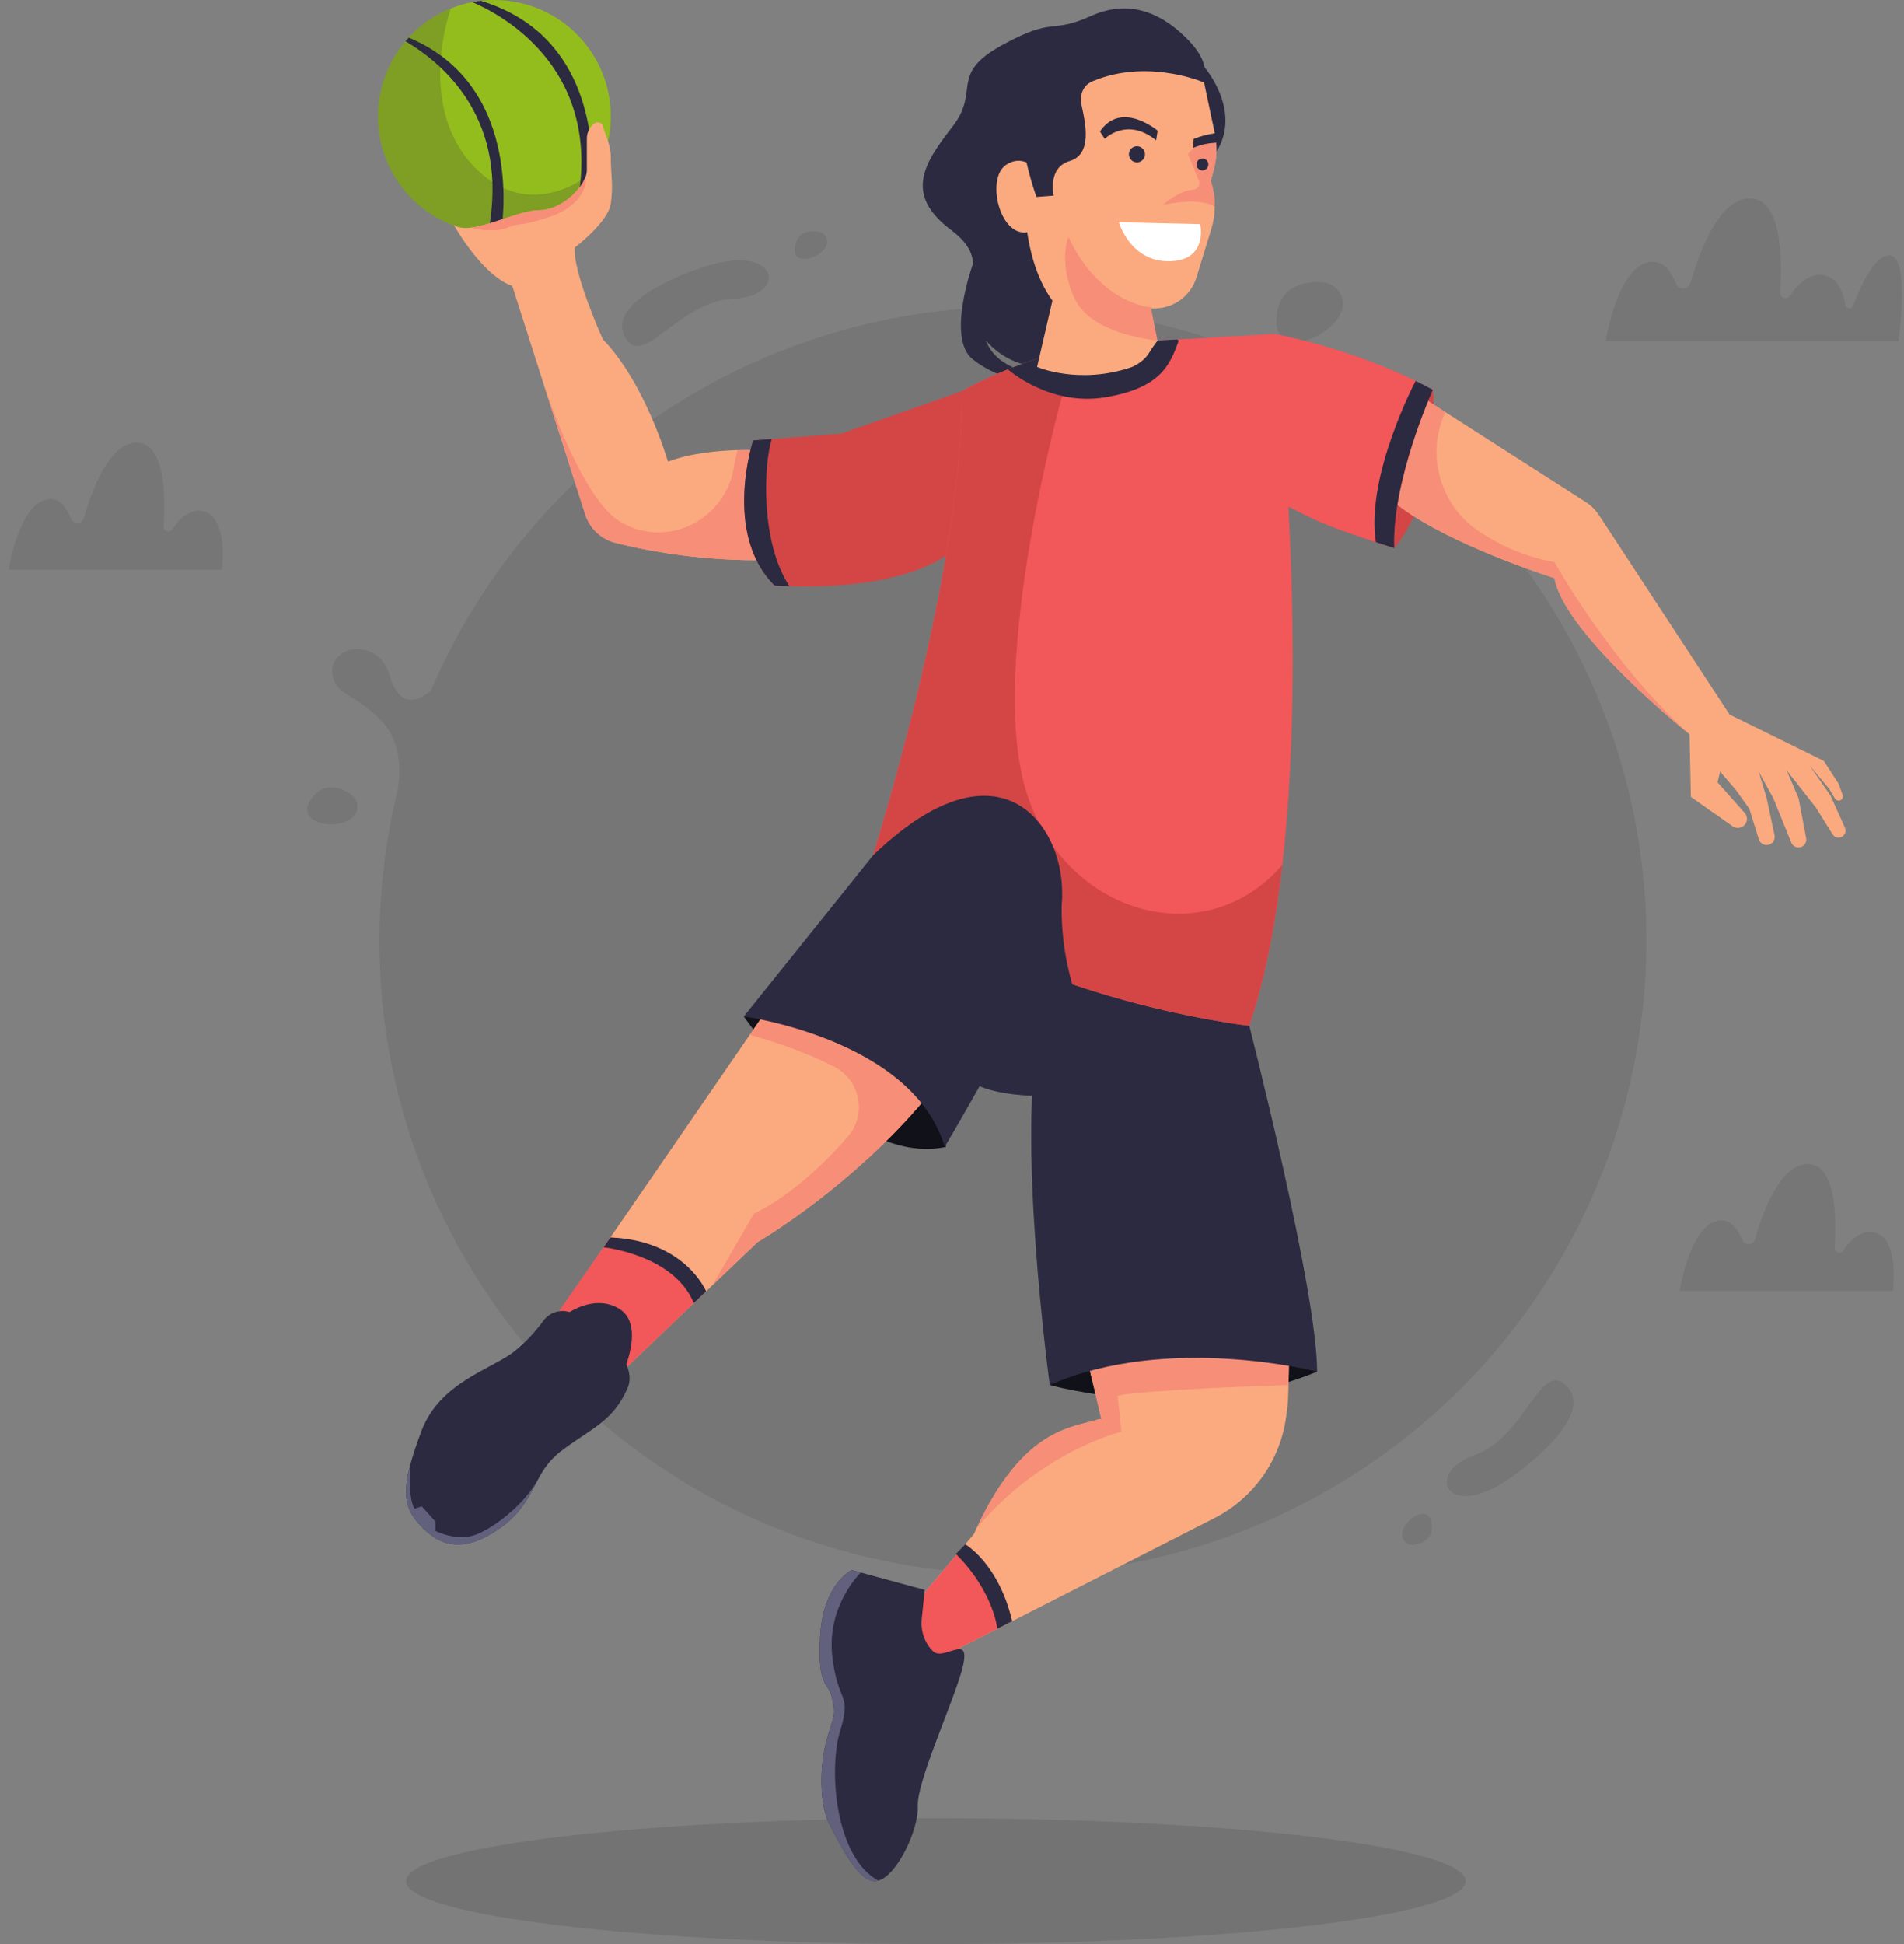 <svg width="96" height="98" viewBox="0 0 96 98" fill="none" xmlns="http://www.w3.org/2000/svg">
<rect x="0" y="0" width="96" height="98" fill="#808080" stroke="none"/>
<g opacity="0.2">
<path opacity="0.4" d="M78.633 31.283C87.542 46.505 82.423 66.067 67.202 74.976C51.98 83.884 32.418 78.767 23.508 63.544C19.227 56.23 18.186 47.914 19.949 40.257C19.949 40.257 19.95 40.257 19.951 40.255L19.95 40.251C19.959 40.22 19.992 40.096 20.032 39.902C20.207 39.061 20.293 37.38 19.181 36.285C17.777 34.9 17.041 35.068 16.796 34.148C16.378 32.571 19.039 31.951 19.666 34.098C20.281 36.201 21.677 34.849 21.735 34.793L21.735 34.791C24.334 28.738 28.821 23.434 34.94 19.853C50.162 10.945 69.724 16.061 78.633 31.283Z" fill="black"/>
<path opacity="0.4" d="M27.824 25.518C27.824 25.516 27.826 25.514 27.829 25.512L27.828 25.516C27.826 25.518 27.824 25.518 27.824 25.518Z" fill="black"/>
<path opacity="0.4" d="M28.076 25.253C27.943 25.4 27.852 25.489 27.829 25.512C27.911 25.426 27.992 25.34 28.076 25.253Z" fill="black"/>
<path opacity="0.4" d="M95.723 17.206H80.959C80.959 17.206 81.607 13.042 83.433 13.204C83.938 13.249 84.283 13.761 84.508 14.311C84.647 14.65 85.132 14.626 85.233 14.274C85.716 12.582 86.704 9.999 88.235 9.999C89.818 9.999 89.871 12.954 89.756 14.754C89.739 15.025 90.09 15.146 90.243 14.921C90.66 14.306 91.27 13.716 92.012 13.887C92.645 14.033 92.926 14.69 93.041 15.381C93.076 15.589 93.364 15.616 93.438 15.419C93.823 14.393 94.507 12.903 95.234 12.871C96.344 12.824 95.723 17.206 95.723 17.206Z" fill="black"/>
<path opacity="0.4" d="M0.435 28.718C0.435 28.718 1.011 25.02 2.632 25.164C3.081 25.204 3.387 25.658 3.587 26.147C3.71 26.448 4.141 26.427 4.23 26.114C4.659 24.611 5.537 22.317 6.897 22.317C8.303 22.317 8.35 24.942 8.248 26.54C8.232 26.781 8.545 26.888 8.68 26.688C9.051 26.142 9.592 25.618 10.251 25.77C11.534 26.066 11.188 28.718 11.188 28.718L0.435 28.718Z" fill="black"/>
<path opacity="0.4" d="M84.689 65.079C84.689 65.079 85.265 61.38 86.887 61.524C87.336 61.564 87.641 62.019 87.841 62.507C87.965 62.808 88.396 62.787 88.485 62.474C88.914 60.971 89.792 58.677 91.152 58.677C92.558 58.677 92.605 61.302 92.503 62.9C92.487 63.141 92.799 63.248 92.935 63.048C93.306 62.502 93.847 61.978 94.506 62.13C95.789 62.426 95.443 65.079 95.443 65.079H84.689Z" fill="black"/>
<path opacity="0.4" d="M35.348 13.508C35.348 13.508 30.633 15.001 31.471 16.894C32.309 18.788 34.197 15.159 36.98 15.062C39.764 14.966 39.326 12.117 35.348 13.508Z" fill="black"/>
<path opacity="0.4" d="M67.575 14.797C67.385 14.453 67.016 14.246 66.624 14.226C65.846 14.186 64.37 14.355 64.359 16.213C64.347 18.492 68.49 16.451 67.575 14.797Z" fill="black"/>
<path opacity="0.4" d="M41.654 11.972C41.575 11.802 41.407 11.691 41.22 11.667C40.851 11.621 40.142 11.651 40.073 12.537C39.989 13.622 42.033 12.791 41.654 11.972Z" fill="black"/>
<path opacity="0.4" d="M76.375 74.34C76.375 74.34 80.421 71.494 79.05 69.942C77.68 68.389 76.975 72.418 74.35 73.35C71.725 74.281 73.001 76.865 76.375 74.34Z" fill="black"/>
<path opacity="0.4" d="M70.824 77.706C70.951 77.844 71.145 77.899 71.329 77.865C71.696 77.797 72.363 77.555 72.161 76.691C71.914 75.63 70.216 77.038 70.824 77.706Z" fill="black"/>
<path opacity="0.4" d="M18.018 40.686C18.024 40.416 17.877 40.165 17.651 40.016C17.202 39.721 16.266 39.308 15.614 40.409C14.814 41.76 17.986 41.988 18.018 40.686Z" fill="black"/>
</g>
<path opacity="0.1" d="M47.185 98C61.937 98 73.895 96.58 73.895 94.828C73.895 93.077 61.937 91.657 47.185 91.657C32.434 91.657 20.476 93.077 20.476 94.828C20.476 96.58 32.434 98 47.185 98Z" fill="black"/>
<path d="M52.929 69.817C52.929 69.817 59.904 71.829 66.409 69.146L64.599 66.866C64.599 66.866 55.209 67.268 52.929 69.817Z" fill="#111119"/>
<path d="M64.968 69.817C64.952 70.404 64.933 70.755 64.933 70.755C63.258 72.012 58.519 72.002 56.519 71.936C55.956 71.918 55.611 71.896 55.611 71.896C55.584 71.775 55.556 71.653 55.53 71.533C55.281 70.438 55.03 69.391 54.785 68.41C53.709 64.112 52.749 61.111 52.749 61.111C53.642 59.514 63.928 59.69 63.928 59.69C64.795 61.879 64.976 65.566 64.986 68.078C64.989 68.764 64.98 69.362 64.968 69.817Z" fill="#FBAA7F"/>
<path d="M64.933 70.756L64.852 71.387C64.567 73.594 63.211 75.518 61.229 76.528L46.759 83.901L45.887 81.151L49.106 77.328C49.148 77.233 49.191 77.139 49.234 77.047L49.235 77.047C51.608 71.963 54.041 71.984 55.343 71.56C55.422 71.535 55.482 71.528 55.53 71.533C55.691 71.55 55.722 71.703 55.927 71.739C56.093 71.768 56.287 71.787 56.504 71.797C59.104 71.917 64.933 70.756 64.933 70.756Z" fill="#FBAA7F"/>
<path d="M64.968 69.817C64.566 69.83 57.88 70.045 56.347 70.351L56.505 71.797L56.52 71.936L56.545 72.169C56.545 72.169 52.476 73.155 49.235 77.047C51.609 71.964 54.041 71.984 55.343 71.56C55.422 71.535 55.482 71.528 55.53 71.533C55.282 70.438 55.031 69.391 54.785 68.41L54.787 68.396C54.787 68.396 62.995 66.796 64.981 68.07C64.981 68.07 64.983 68.072 64.987 68.077C64.99 68.763 64.98 69.362 64.968 69.817Z" fill="#F68E78"/>
<path d="M48.669 77.847C49.881 78.76 50.514 80.137 51.035 81.722L46.759 83.901L45.887 81.151L48.669 77.847Z" fill="#F25759"/>
<path d="M46.276 91.03C46.327 92.219 45.245 94.529 44.286 94.804C43.327 95.079 42.331 92.909 41.824 91.975C41.318 91.041 41.296 89.013 41.695 87.653C42.094 86.293 42.116 86.471 41.95 85.605C41.785 84.739 41.211 85.203 41.351 82.506C41.491 79.809 42.948 79.145 42.948 79.145L43.402 79.269L46.624 80.144L46.474 81.605C46.413 82.205 46.611 82.811 47.041 83.235C47.611 83.797 49.102 82.104 48.471 84.292C47.972 86.023 46.225 89.841 46.276 91.03Z" fill="#2C2A40"/>
<path d="M48.669 77.847C48.669 77.847 50.353 78.807 51.035 81.722L50.285 82.104C50.285 82.104 50.109 80.244 48.197 78.332L48.669 77.847Z" fill="#2C2A40"/>
<path d="M44.286 94.804C43.327 95.079 42.331 92.909 41.824 91.975C41.318 91.041 41.296 89.013 41.695 87.653C42.094 86.293 42.116 86.471 41.95 85.605C41.785 84.739 41.211 85.203 41.351 82.506C41.491 79.809 42.948 79.145 42.948 79.145L43.402 79.269C43.402 79.269 41.691 80.914 41.96 83.429C42.228 85.944 42.966 85.273 42.362 87.252C41.758 89.231 42.12 93.639 44.286 94.804Z" fill="#61617E"/>
<path d="M37.504 51.24C37.504 51.24 42.735 58.885 47.698 57.812C47.698 57.812 45.753 49.227 37.504 51.24Z" fill="#111119"/>
<path d="M47.697 54.056C47.606 54.181 47.514 54.303 47.42 54.426C46.928 55.071 46.413 55.684 45.886 56.264C45.787 56.374 45.687 56.483 45.586 56.591C42.051 60.376 38.195 62.618 38.195 62.618L35.924 64.788L35.602 65.096L30.662 69.816L27.644 66.932L27.671 66.892L30.774 62.383L37.8 52.171L39.179 50.166C40.159 49.931 41.08 49.935 41.928 50.094C45.436 50.751 47.697 54.056 47.697 54.056Z" fill="#FBAA7F"/>
<path d="M35.603 65.096L30.662 69.817L27.672 66.892L27.645 66.865L30.775 62.382C33.003 62.504 34.63 63.386 35.603 65.096Z" fill="#F25759"/>
<path d="M31.579 68.766C31.756 69.18 31.804 69.588 31.651 69.95C30.926 71.669 29.749 72.03 28.268 73.167C27.841 73.495 27.561 73.852 27.331 74.226C27.3 74.275 27.271 74.326 27.242 74.375C27.241 74.376 27.24 74.379 27.239 74.381C27.179 74.484 27.122 74.589 27.066 74.694C27.066 74.696 27.064 74.698 27.063 74.7C26.639 75.494 26.256 76.34 25.07 77.131C23.018 78.502 21.86 77.682 21.03 76.712C20.409 75.986 20.322 75.165 20.706 73.764C20.835 73.293 21.018 72.758 21.25 72.137C22.176 69.67 24.795 69.033 25.946 68.114C26.602 67.589 27.093 66.996 27.395 66.583C27.7 66.165 28.231 65.994 28.715 66.142C29.174 65.867 30.239 65.373 31.222 65.978C32.214 66.588 31.819 68.094 31.579 68.766Z" fill="#2C2A40"/>
<path d="M30.431 62.877C30.431 62.877 33.973 63.242 34.982 65.69L35.604 65.096C35.604 65.096 34.547 62.529 30.776 62.382L30.431 62.877Z" fill="#2C2A40"/>
<path d="M27.062 74.7C26.638 75.494 26.255 76.34 25.07 77.131C23.017 78.502 21.859 77.682 21.029 76.712C20.408 75.986 20.321 75.165 20.706 73.764C20.706 73.764 20.532 75.448 20.901 76.052L21.269 75.934L21.957 76.706V77.175C21.957 77.175 23.013 77.712 23.952 77.377C24.82 77.067 26.289 75.979 27.062 74.7Z" fill="#61617E"/>
<path d="M47.421 54.426C46.929 55.071 46.413 55.685 45.887 56.264C45.787 56.374 45.687 56.483 45.586 56.591C42.052 60.376 38.196 62.619 38.196 62.619L35.925 64.788L38.013 61.184C39.928 60.237 41.6 58.612 42.744 57.301C43.722 56.18 43.375 54.438 42.048 53.765C40.288 52.872 38.493 52.353 37.801 52.171L39.18 50.166C40.16 49.931 41.081 49.935 41.929 50.094C43.877 50.983 46.228 53.214 47.421 54.426Z" fill="#F68E78"/>
<path d="M70.299 27.632C70.299 27.632 72.677 25.048 72.244 19.651L72.041 19.94C70.712 21.837 70.007 24.109 70.073 26.424C70.09 27.009 70.154 27.468 70.299 27.632Z" fill="#D44646"/>
<path d="M87.298 36.16L85.235 37.055C85.235 37.055 85.197 37.026 85.128 36.969C85.127 36.968 85.126 36.967 85.124 36.966C84.278 36.276 78.842 31.764 78.375 29.14C78.375 29.14 73.936 27.748 71.19 25.965C71.045 25.87 70.904 25.775 70.769 25.678C70.769 25.678 70.769 25.678 70.769 25.678C70.212 25.28 69.752 24.865 69.451 24.445L70.07 20.962L70.363 19.314L70.561 19.294L71.09 19.632L72.871 20.773L79.946 25.303C80.222 25.479 80.456 25.712 80.634 25.985L87.298 36.16Z" fill="#FBAA7F"/>
<path d="M85.186 37.022L85.254 40.173L87.361 41.654C87.567 41.799 87.853 41.749 87.998 41.542C88.119 41.369 88.105 41.135 87.965 40.977L86.595 39.436L86.729 38.899L87.534 39.838L88.205 40.777L88.681 42.312C88.751 42.535 88.992 42.655 89.212 42.575C89.403 42.506 89.514 42.305 89.472 42.106L89.076 40.24L88.674 38.899L89.412 40.24L90.319 42.477C90.379 42.625 90.522 42.722 90.682 42.722C90.928 42.722 91.113 42.498 91.068 42.257L90.686 40.24L90.082 38.832L91.558 40.71L92.401 42.06C92.494 42.209 92.683 42.267 92.844 42.195C93.022 42.115 93.103 41.906 93.023 41.728L92.296 40.106L91.223 38.564L92.229 39.771L92.521 40.258C92.582 40.359 92.713 40.392 92.815 40.331C92.903 40.279 92.941 40.171 92.906 40.074L92.698 39.503L91.96 38.362L87.198 36.015C87.199 36.016 86.327 35.814 85.186 37.022Z" fill="#FBAA7F"/>
<path d="M85.126 36.966C84.28 36.276 78.844 31.764 78.376 29.14C78.376 29.14 73.937 27.748 71.192 25.965C71.146 25.935 71.1 25.904 71.054 25.874C71.008 25.843 70.963 25.812 70.919 25.782C70.874 25.751 70.83 25.721 70.787 25.689C70.781 25.686 70.776 25.682 70.771 25.678C70.771 25.678 70.771 25.678 70.771 25.677C70.214 25.28 69.754 24.865 69.453 24.445L70.072 20.961L71.092 19.632L72.873 20.773C72.871 20.778 72.868 20.784 72.866 20.789C71.881 22.943 72.613 25.492 74.588 26.798C75.613 27.477 76.886 28.08 78.377 28.334C78.377 28.334 81.195 33.404 85.126 36.966Z" fill="#F68E78"/>
<path d="M30.795 5.869C30.795 6.71 30.618 7.509 30.3 8.233C30.174 8.518 30.026 8.791 29.859 9.05C29.656 9.364 29.424 9.658 29.165 9.927C28.946 10.156 28.708 10.367 28.454 10.558C28.314 10.665 28.169 10.764 28.02 10.856C27.45 11.21 26.814 11.47 26.137 11.611H26.136C25.853 11.671 25.563 11.71 25.266 11.727H25.265C25.23 11.729 25.194 11.731 25.158 11.732C25.081 11.735 25.005 11.737 24.927 11.737C24.823 11.737 24.718 11.734 24.615 11.729C21.519 11.566 19.059 9.005 19.059 5.869C19.059 4.424 19.581 3.101 20.447 2.078C20.499 2.017 20.553 1.956 20.607 1.896C20.645 1.855 20.684 1.815 20.722 1.775C20.903 1.589 21.096 1.417 21.299 1.257H21.299C21.733 0.915 22.215 0.634 22.734 0.424C23.078 0.285 23.437 0.179 23.809 0.106C23.809 0.106 23.809 0.106 23.81 0.106C23.839 0.101 23.869 0.095 23.898 0.09H23.899C24.012 0.07 24.126 0.053 24.241 0.039C24.363 0.026 24.487 0.015 24.611 0.008C24.716 0.003 24.821 0 24.927 0C25.001 0 25.074 0.001 25.146 0.004C28.286 0.12 30.795 2.702 30.795 5.869Z" fill="#93BD1D"/>
<path d="M29.859 9.05C29.656 9.364 29.424 9.658 29.166 9.927C30.253 3.245 25.072 0.637 23.811 0.106C23.84 0.101 23.869 0.096 23.899 0.091H23.899C24.012 0.07 24.126 0.053 24.241 0.04C29.509 1.637 29.946 6.73 29.859 9.05Z" fill="#2C2A40"/>
<path d="M25.268 11.676L25.159 11.732C25.082 11.736 25.006 11.737 24.927 11.737C24.823 11.737 24.718 11.735 24.615 11.729C25.716 6.094 22.43 3.248 20.447 2.078C20.499 2.017 20.553 1.956 20.608 1.896C26.574 4.379 25.268 11.676 25.268 11.676Z" fill="#2C2A40"/>
<path opacity="0.2" d="M30.3 8.233C29.892 9.158 29.253 9.958 28.454 10.559C28.314 10.665 28.169 10.764 28.02 10.857C27.45 11.211 26.815 11.471 26.137 11.612H26.136C25.853 11.672 25.563 11.711 25.266 11.727H25.265C25.153 11.734 25.041 11.738 24.927 11.738C21.686 11.738 19.059 9.11 19.059 5.869C19.059 4.277 19.693 2.832 20.723 1.775C20.903 1.589 21.096 1.417 21.299 1.257H21.299C21.733 0.916 22.215 0.635 22.734 0.425C22.734 0.425 20.869 5.5 24.089 8.585C26.558 10.952 29.339 9.356 30.3 8.233Z" fill="#2C2A40"/>
<path d="M38.509 28.235C38.189 28.239 37.876 28.238 37.569 28.233C37.497 28.231 37.426 28.229 37.356 28.227C34.59 28.152 32.322 27.692 31.029 27.364C30.308 27.181 29.733 26.639 29.506 25.93L27.38 19.268C27.373 19.247 27.368 19.231 27.364 19.22L27.361 19.207C27.36 19.205 27.359 19.204 27.359 19.204L25.833 14.42C26.369 13.011 28.985 12.475 28.985 12.475C28.851 13.682 30.393 17.102 30.393 17.102C32.54 19.316 33.68 23.273 33.68 23.273C34.857 22.82 36.341 22.713 37.18 22.691C37.583 22.679 37.837 22.689 37.837 22.689C40.319 23.58 38.509 28.235 38.509 28.235Z" fill="#FBAA7F"/>
<path d="M30.796 10.261C30.662 11.201 28.985 12.475 28.985 12.475L25.833 14.42C24.29 13.883 22.882 11.335 22.882 11.335C23.091 11.48 23.377 11.513 23.709 11.479C24.758 11.372 26.257 10.597 27.174 10.597C28.207 10.597 29.24 9.665 29.517 8.933V8.933C29.564 8.81 29.589 8.692 29.589 8.585V6.98C29.589 6.831 29.625 6.686 29.689 6.556C29.754 6.426 29.849 6.312 29.968 6.222C30.129 6.101 30.362 6.185 30.407 6.382C30.509 6.818 30.796 7.277 30.796 7.914C30.796 8.786 30.93 9.323 30.796 10.261Z" fill="#FBAA7F"/>
<path d="M38.509 28.235C38.19 28.239 37.877 28.238 37.57 28.233C37.498 28.231 37.427 28.229 37.356 28.227C34.591 28.152 32.322 27.692 31.03 27.364C30.308 27.181 29.734 26.639 29.507 25.93L27.392 19.302C27.644 20.063 29.342 25.03 31.184 26.244C31.327 26.337 31.479 26.42 31.637 26.493C33.923 27.546 36.574 26.076 36.995 23.594C37.055 23.24 37.122 22.931 37.181 22.69C37.584 22.679 37.838 22.688 37.838 22.688C40.319 23.58 38.509 28.235 38.509 28.235Z" fill="#F68E78"/>
<path d="M27.657 10.954C26.116 11.461 26.284 11.187 25.566 11.479C24.864 11.764 23.755 11.491 23.709 11.479C24.759 11.372 26.257 10.598 27.175 10.598C28.207 10.598 29.24 9.665 29.517 8.933C29.623 9.444 29.198 10.448 27.657 10.954Z" fill="#F68E78"/>
<path d="M48.503 19.718V27.364C46.319 29.547 41.64 29.617 39.806 29.552C39.331 29.535 39.047 29.51 39.047 29.51C38.446 28.91 38.065 28.201 37.834 27.464L37.832 27.458C37.059 24.983 37.974 22.2 37.974 22.2L38.682 22.146L42.4 21.864L48.503 19.718Z" fill="#D44646"/>
<path d="M39.806 29.552C39.331 29.535 39.046 29.51 39.046 29.51C36.431 26.894 37.973 22.2 37.973 22.2L38.912 22.132C38.51 23.407 38.33 27.321 39.806 29.552Z" fill="#2C2A40"/>
<path d="M62.99 51.709C62.99 51.709 66.41 65.055 66.41 69.146C66.41 69.146 58.899 67.201 52.93 69.817C52.93 69.817 51.186 57.074 52.46 51.709L53.705 49.489L62.99 51.709Z" fill="#2C2A40"/>
<path d="M60.641 4.159C60.641 4.159 56.416 3.421 54.27 5.5C52.124 7.579 52.191 6.707 52.258 9.926C52.325 13.146 54.404 15.427 54.404 15.427L53.465 18.444C53.465 18.444 51.306 18.984 49.709 17.169C50.283 18.678 52.217 18.821 52.217 18.821L52.103 19.318C52.103 19.318 50.38 19.181 49.039 18.108C47.697 17.035 49.063 13.28 49.063 13.28L49.065 13.287C49.028 12.753 48.778 12.212 47.965 11.603C45.551 9.792 46.595 8.221 48.033 6.372C49.441 4.561 47.831 3.756 50.514 2.281C53.21 0.798 52.928 1.744 55.008 0.805C57.087 -0.134 58.763 0.805 59.971 2.079C61.178 3.354 60.641 4.159 60.641 4.159Z" fill="#2C2A40"/>
<path d="M64.658 43.587C64.319 46.555 63.786 49.352 62.988 51.709C62.988 51.709 50.446 50.3 43.807 43.795C43.807 43.795 48.568 29.04 48.501 19.718C48.501 19.718 49.398 19.195 50.821 18.621C50.947 18.57 51.077 18.519 51.211 18.468C53.075 17.755 55.69 17.027 58.36 17.17L59.357 17.113L64.262 16.834C64.262 16.834 66.028 31.609 64.658 43.587Z" fill="#F25759"/>
<path d="M64.658 43.587C64.319 46.555 63.786 49.351 62.988 51.709C62.988 51.709 50.446 50.3 43.807 43.795C43.807 43.795 48.568 29.04 48.501 19.718C48.501 19.718 49.398 19.195 50.821 18.621C50.947 18.57 51.077 18.519 51.211 18.468C51.93 18.814 52.709 19.306 53.553 19.961C53.553 19.961 49.836 33.26 51.683 39.702C53.531 46.143 60.798 48.144 64.658 43.587L64.658 43.587Z" fill="#D44646"/>
<path d="M59.433 17.169C58.994 18.375 58.547 19.559 55.73 20.029C52.913 20.498 50.821 18.621 50.821 18.621C52.7 17.863 55.498 17.016 58.36 17.169L59.357 17.113L59.433 17.169Z" fill="#2C2A40"/>
<path d="M60.735 3.398C60.735 3.398 62.629 5.567 61.333 7.646C61.333 7.646 60.091 4.716 60.735 3.398Z" fill="#2C2A40"/>
<path d="M58.361 17.17L58.026 17.639C57.874 17.939 57.623 18.243 57.089 18.498H57.089C54.408 19.425 52.291 18.498 52.291 18.498L53.063 15.158C51.319 12.743 51.699 8.975 51.699 8.975C52.013 12.047 58.361 17.17 58.361 17.17Z" fill="#FBAA7F"/>
<path d="M61.044 9.122C61.184 9.543 61.252 9.982 61.247 10.42C61.243 10.799 61.186 11.179 61.073 11.545L60.325 13.985C60.047 14.893 59.221 15.522 58.272 15.548C57.185 15.578 55.719 15.434 54.404 14.688C51.923 13.28 51.654 9.658 51.654 9.658C51.654 9.658 51.587 5.969 54.538 4.36C57.489 2.75 60.708 4.159 60.708 4.159L61.247 6.704C61.277 6.847 61.299 6.989 61.313 7.133C61.362 7.615 61.321 8.104 61.193 8.574L61.044 9.122Z" fill="#FBAA7F"/>
<path d="M58.367 6.585C58.367 6.585 56.532 5.034 55.459 6.626L55.7 6.997C55.7 6.997 56.819 5.873 58.291 7.073L58.367 6.585Z" fill="#2C2A40"/>
<path d="M57.727 7.721C57.757 7.944 57.602 8.148 57.38 8.179C57.157 8.209 56.952 8.054 56.922 7.831C56.891 7.609 57.047 7.404 57.269 7.374C57.491 7.344 57.696 7.499 57.727 7.721Z" fill="#2C2A40"/>
<path d="M61.044 9.122C61.185 9.543 61.253 9.982 61.248 10.42C60.861 10.185 60.105 10.02 58.63 10.329C58.63 10.329 59.383 9.623 60.179 9.551C60.394 9.532 60.528 9.312 60.447 9.113L59.904 7.78C59.904 7.78 60.045 7.496 60.377 7.37C60.58 7.293 60.984 7.188 61.314 7.133C61.362 7.615 61.322 8.104 61.194 8.574L61.044 9.122Z" fill="#F68E78"/>
<path d="M60.922 8.248C60.944 8.412 60.83 8.562 60.666 8.585C60.502 8.607 60.352 8.493 60.329 8.329C60.306 8.165 60.421 8.015 60.585 7.992C60.748 7.97 60.9 8.084 60.922 8.248Z" fill="#2C2A40"/>
<path d="M61.209 6.727C60.633 6.807 60.181 7.005 60.181 7.005L60.159 7.454C60.562 7.285 60.922 7.212 61.239 7.2C61.397 7.195 61.517 7.068 61.499 6.928C61.499 6.927 61.499 6.925 61.499 6.923C61.482 6.796 61.353 6.708 61.209 6.727Z" fill="#2C2A40"/>
<path d="M60.514 11.296L56.412 11.201C56.412 11.201 57.037 13.367 59.199 13.156C60.895 12.991 60.514 11.296 60.514 11.296Z" fill="white"/>
<path d="M58.026 15.493C58.026 15.493 55.477 15.359 53.867 11.938C53.867 11.938 53.331 13.28 54.203 15.09C55.075 16.901 58.361 17.169 58.361 17.169L58.026 15.493Z" fill="#F68E78"/>
<path d="M52.66 8.987C52.66 8.987 51.788 7.579 50.715 8.317C49.642 9.055 50.505 12.349 52.086 11.607C53.666 10.865 52.66 8.987 52.66 8.987Z" fill="#FBAA7F"/>
<path d="M55.007 4.13C55.007 4.13 54.337 4.427 54.538 5.332C54.739 6.238 55.074 7.78 53.934 8.116C52.794 8.451 53.129 9.859 53.129 9.859L52.258 9.926C52.258 9.926 51.386 7.512 51.654 6.506C51.922 5.5 53.8 3.564 55.007 4.13Z" fill="#2C2A40"/>
<path d="M70.299 27.632C69.964 27.525 69.655 27.425 69.371 27.332C65.913 26.2 66.078 26.03 64.264 25.217V16.834C64.264 16.834 67.818 17.464 71.376 19.203C71.666 19.345 71.956 19.494 72.245 19.651C72.245 19.651 70.165 24.212 70.299 27.632Z" fill="#F25759"/>
<path d="M44.021 43.117L37.504 51.239C37.504 51.239 46.021 52.379 47.631 57.812C47.631 57.812 52.17 50.236 53.332 46.545C54.472 42.923 51.208 36.201 44.021 43.117Z" fill="#2C2A40"/>
<path d="M49.39 54.752C49.39 54.752 51.654 55.867 56.416 54.727C54.572 51.746 53.344 48.609 53.552 45.109L49.39 54.752Z" fill="#2C2A40"/>
<path d="M70.3 27.632C69.964 27.525 69.655 27.426 69.372 27.332C68.846 23.985 71.376 19.204 71.376 19.204C71.376 19.204 71.376 19.204 71.376 19.204C71.667 19.345 71.957 19.494 72.245 19.651C72.245 19.651 70.166 24.212 70.3 27.632Z" fill="#2C2A40"/>
<path d="M27.331 74.226C27.3 74.275 27.271 74.326 27.242 74.375C27.274 74.312 27.303 74.263 27.331 74.226Z" fill="#61617E"/>
</svg>
